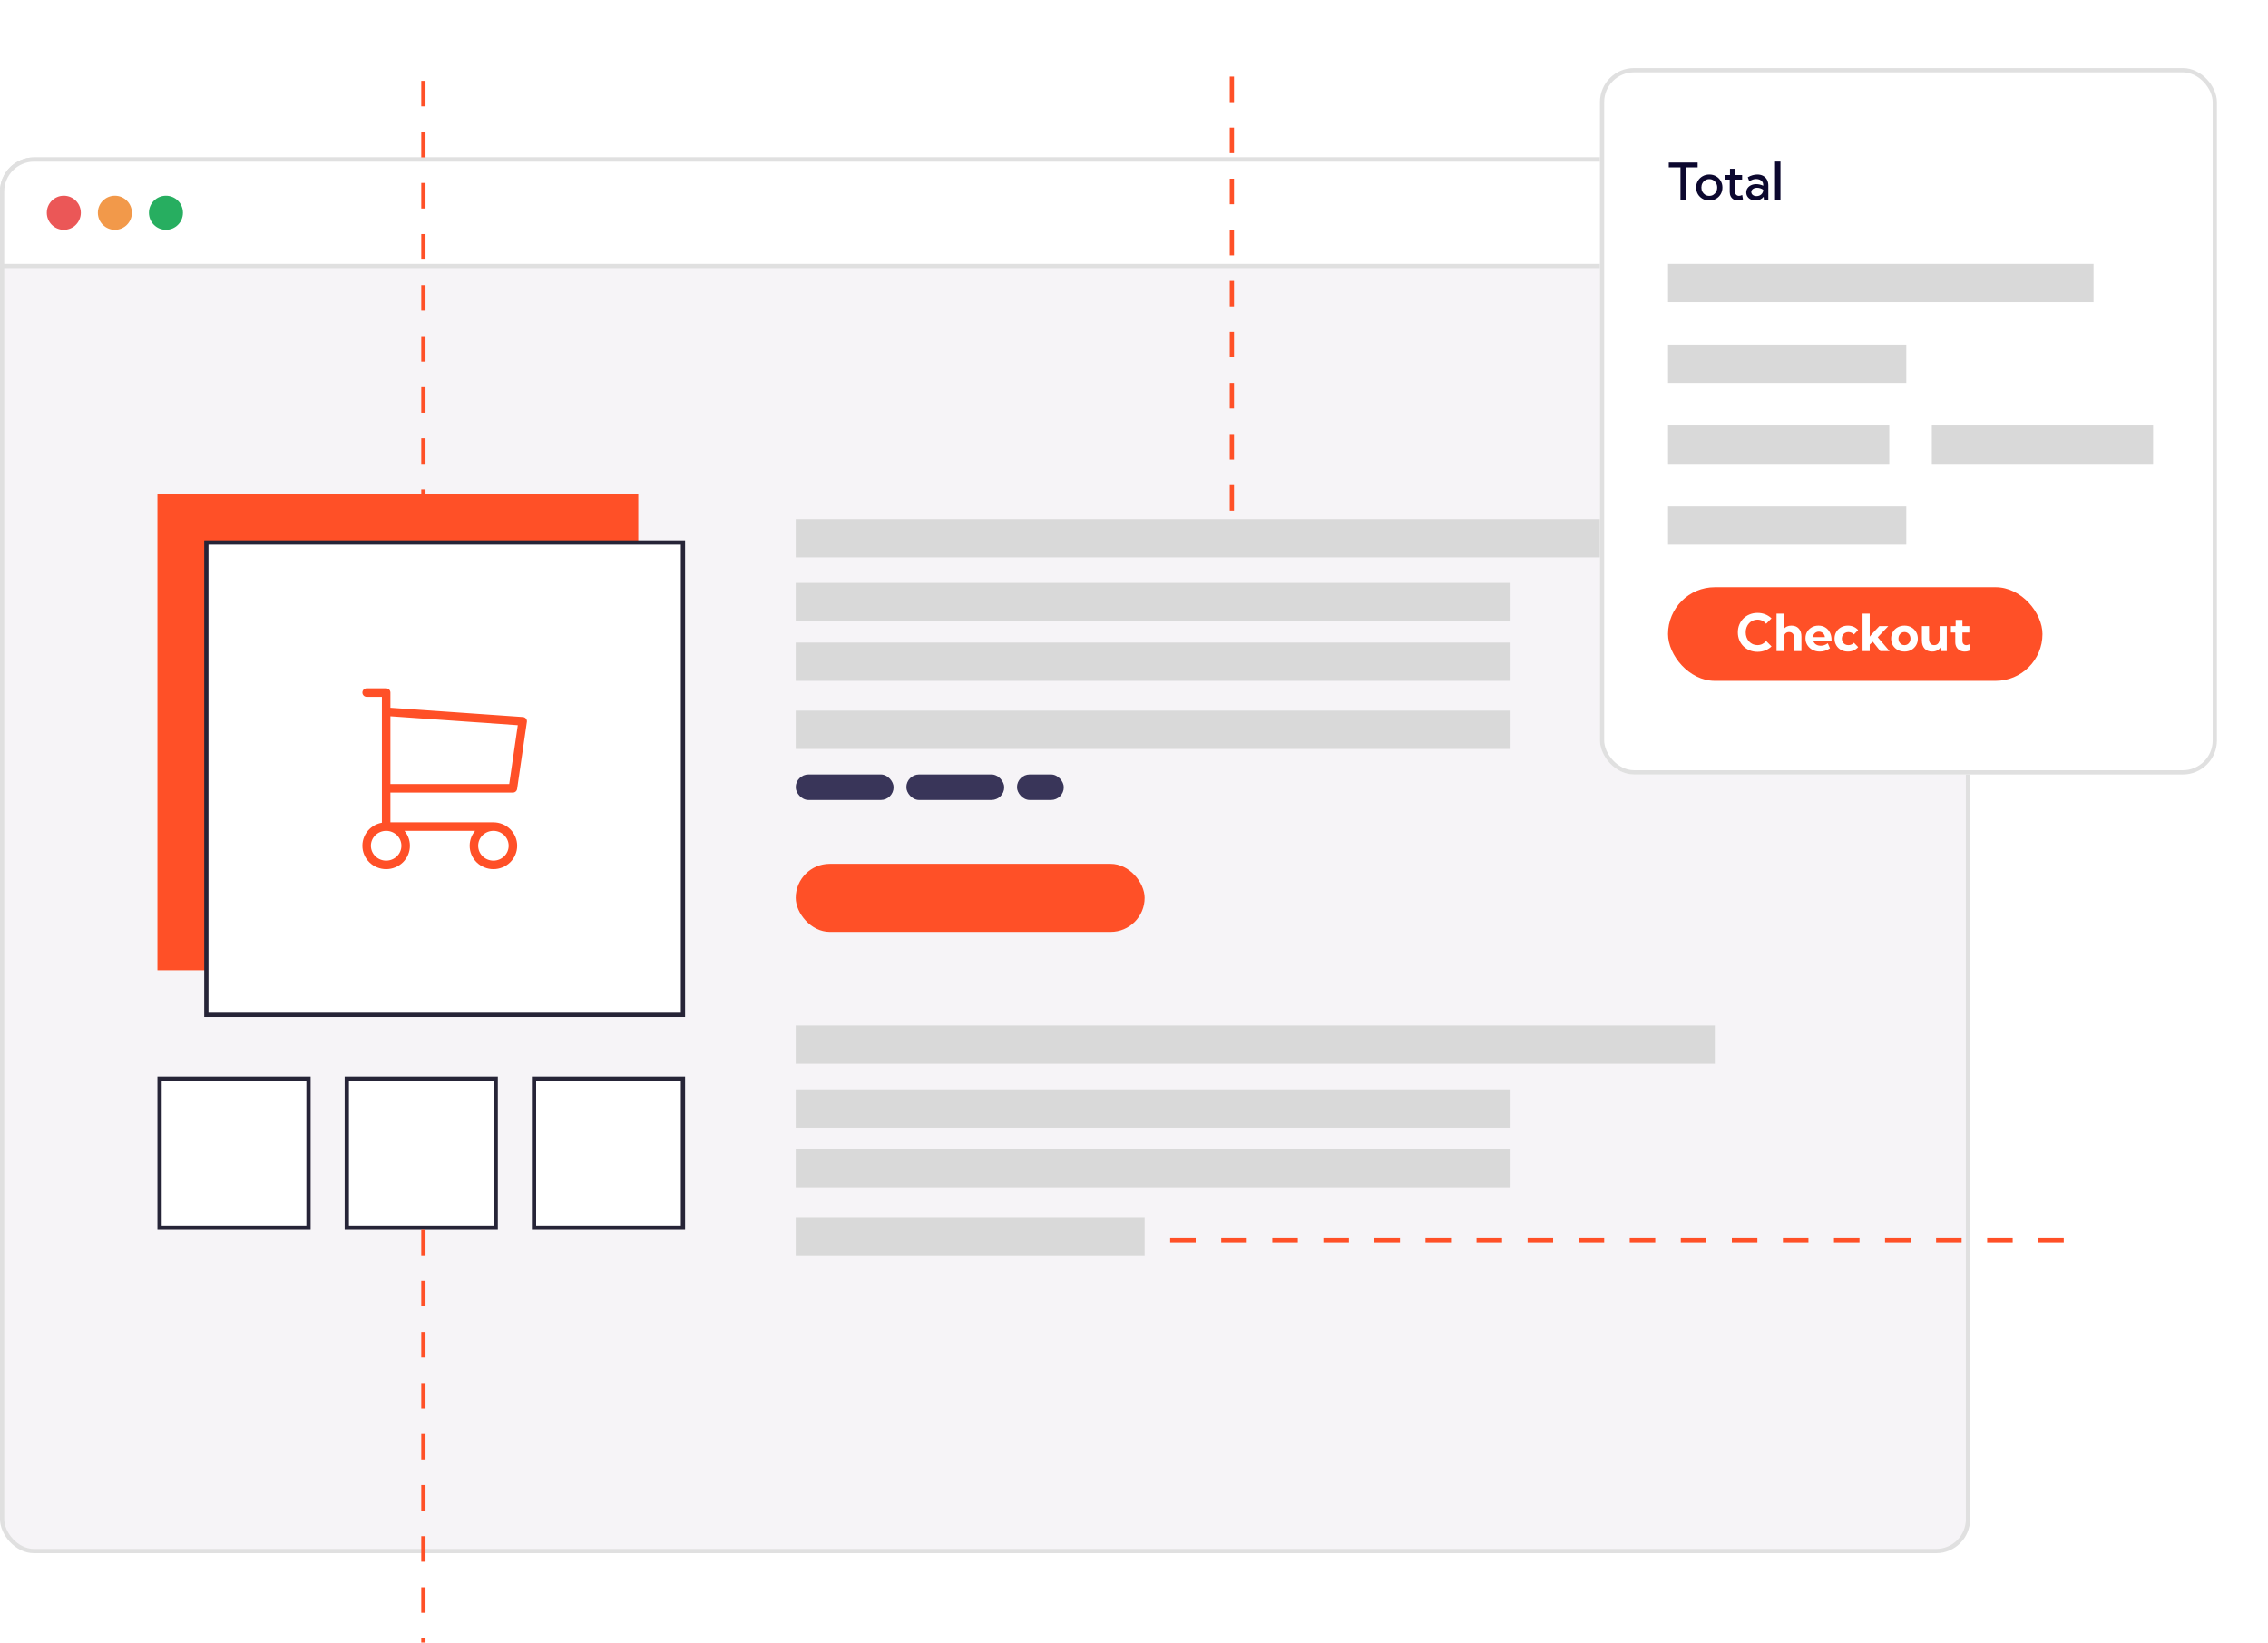 <svg width="533" height="386" viewBox="0 0 533 386" fill="none" xmlns="http://www.w3.org/2000/svg">
<rect x="0.5" y="37.5" width="462" height="327" rx="7.5" fill="#F6F4F7"/>
<rect x="0.5" y="37.5" width="462" height="327" rx="7.5" stroke="#E0E0E0"/>
<rect x="37.5" y="116.5" width="112" height="111" fill="#FF5027" stroke="#FF5027"/>
<rect x="48.5" y="127.5" width="112" height="111" fill="white" stroke="#262437"/>
<rect x="37.5" y="253.5" width="35" height="35" fill="white" stroke="#262437"/>
<rect x="81.5" y="253.5" width="35" height="35" fill="white" stroke="#262437"/>
<rect x="125.5" y="253.5" width="35" height="35" fill="white" stroke="#262437"/>
<rect width="55" height="54" transform="translate(77 156)" fill="white"/>
<path d="M90.75 194.25C91.965 194.25 93.131 194.724 93.991 195.568C94.85 196.412 95.333 197.557 95.333 198.75C95.333 199.943 94.85 201.088 93.991 201.932C93.131 202.776 91.965 203.25 90.75 203.25C89.534 203.25 88.368 202.776 87.509 201.932C86.649 201.088 86.166 199.943 86.166 198.75C86.166 197.557 86.649 196.412 87.509 195.568C88.368 194.724 89.534 194.25 90.75 194.25ZM90.75 194.25H115.958M90.75 194.25V162.75H86.166M115.958 194.25C117.174 194.25 118.34 194.724 119.199 195.568C120.059 196.412 120.542 197.557 120.542 198.75C120.542 199.943 120.059 201.088 119.199 201.932C118.34 202.776 117.174 203.25 115.958 203.25C114.743 203.25 113.577 202.776 112.717 201.932C111.858 201.088 111.375 199.943 111.375 198.75C111.375 197.557 111.858 196.412 112.717 195.568C113.577 194.724 114.743 194.25 115.958 194.25ZM90.75 167.25L122.833 169.5L120.542 185.25H90.75" stroke="#FF5027" stroke-width="2" stroke-linecap="round" stroke-linejoin="round"/>
<rect x="187" y="122" width="216" height="9" fill="#D9D9D9"/>
<rect x="187" y="241" width="216" height="9" fill="#D9D9D9"/>
<rect x="187" y="137" width="168" height="9" fill="#D9D9D9"/>
<rect x="187" y="256" width="168" height="9" fill="#D9D9D9"/>
<rect x="187" y="151" width="168" height="9" fill="#D9D9D9"/>
<rect x="187" y="270" width="168" height="9" fill="#D9D9D9"/>
<rect x="187" y="167" width="168" height="9" fill="#D9D9D9"/>
<rect x="187" y="286" width="82" height="9" fill="#D9D9D9"/>
<rect x="187" y="203" width="82" height="16" rx="8" fill="#FF5027"/>
<rect x="187" y="182" width="23" height="6" rx="3" fill="#393559"/>
<rect x="213" y="182" width="23" height="6" rx="3" fill="#393559"/>
<rect x="239" y="182" width="11" height="6" rx="3" fill="#393559"/>
<path d="M0.5 45C0.5 40.858 3.858 37.5 8 37.5H455C459.142 37.5 462.5 40.858 462.5 45V62.5H0.5V45Z" fill="white"/>
<path d="M0.5 45C0.5 40.858 3.858 37.5 8 37.5H455C459.142 37.5 462.5 40.858 462.5 45V62.5H0.5V45Z" stroke="#E0E0E0"/>
<circle cx="15" cy="50" r="4" fill="#EB5757"/>
<circle cx="27" cy="50" r="4" fill="#F2994A"/>
<circle cx="39" cy="50" r="4" fill="#27AE60"/>
<g filter="url(#filter0_dd_2787_1360)">
<rect x="376" width="145" height="166" rx="8" fill="white"/>
<rect x="376.5" y="0.5" width="144" height="165" rx="7.5" stroke="#E0E0E0"/>
<path d="M396.213 31H394.924V23.348H392.176V22.211H398.961V23.348H396.213V31ZM401.703 31.117C401.117 31.117 400.59 30.984 400.121 30.719C399.652 30.453 399.283 30.092 399.014 29.635C398.744 29.174 398.609 28.652 398.609 28.07C398.609 27.492 398.744 26.975 399.014 26.518C399.283 26.057 399.652 25.693 400.121 25.428C400.59 25.158 401.117 25.023 401.703 25.023C402.293 25.023 402.82 25.158 403.285 25.428C403.75 25.693 404.115 26.057 404.381 26.518C404.65 26.975 404.785 27.492 404.785 28.07C404.785 28.652 404.65 29.174 404.381 29.635C404.115 30.092 403.75 30.453 403.285 30.719C402.82 30.984 402.293 31.117 401.703 31.117ZM401.697 30.039C402.053 30.039 402.369 29.953 402.646 29.781C402.928 29.605 403.148 29.371 403.309 29.078C403.473 28.781 403.555 28.443 403.555 28.064C403.555 27.693 403.473 27.361 403.309 27.068C403.148 26.771 402.928 26.537 402.646 26.365C402.369 26.189 402.053 26.102 401.697 26.102C401.346 26.102 401.029 26.189 400.748 26.365C400.467 26.537 400.244 26.771 400.08 27.068C399.92 27.361 399.84 27.693 399.84 28.064C399.84 28.443 399.92 28.781 400.08 29.078C400.244 29.371 400.467 29.605 400.748 29.781C401.029 29.953 401.346 30.039 401.697 30.039ZM409.613 30.854C409.203 31.029 408.807 31.117 408.424 31.117C408.041 31.117 407.705 31.035 407.416 30.871C407.131 30.707 406.906 30.477 406.742 30.18C406.582 29.879 406.502 29.533 406.502 29.143V26.213H405.477V25.141H406.561V23.676H407.703V25.141H409.414V26.213H407.703V28.92C407.703 29.264 407.795 29.537 407.979 29.74C408.166 29.939 408.406 30.039 408.699 30.039C408.945 30.039 409.189 29.965 409.432 29.816L409.613 30.854ZM415.572 31H414.535L414.465 30.25C414.25 30.523 413.979 30.736 413.65 30.889C413.322 31.041 412.959 31.117 412.561 31.117C412.143 31.117 411.77 31.035 411.441 30.871C411.113 30.707 410.855 30.482 410.668 30.197C410.48 29.912 410.387 29.588 410.387 29.225C410.387 28.842 410.488 28.506 410.691 28.217C410.895 27.924 411.172 27.695 411.523 27.531C411.875 27.363 412.275 27.279 412.725 27.279C413.006 27.279 413.291 27.312 413.58 27.379C413.873 27.445 414.137 27.539 414.371 27.66V27.443C414.371 27.158 414.297 26.914 414.148 26.711C414.004 26.504 413.805 26.346 413.551 26.236C413.301 26.127 413.023 26.072 412.719 26.072C412.449 26.072 412.174 26.119 411.893 26.213C411.615 26.307 411.354 26.451 411.107 26.646L410.744 25.668C411.1 25.457 411.469 25.297 411.852 25.188C412.238 25.078 412.617 25.023 412.988 25.023C413.52 25.023 413.977 25.129 414.359 25.34C414.746 25.551 415.045 25.852 415.256 26.242C415.467 26.629 415.572 27.086 415.572 27.613V31ZM412.795 30.098C413.072 30.098 413.328 30.041 413.562 29.928C413.797 29.811 413.986 29.646 414.131 29.436C414.279 29.221 414.359 28.971 414.371 28.686V28.604C414.172 28.455 413.947 28.34 413.697 28.258C413.451 28.172 413.199 28.129 412.941 28.129C412.547 28.129 412.219 28.223 411.957 28.41C411.695 28.598 411.564 28.838 411.564 29.131C411.564 29.314 411.617 29.48 411.723 29.629C411.832 29.773 411.979 29.889 412.162 29.975C412.35 30.057 412.561 30.098 412.795 30.098ZM418.426 31H417.148V21.977H418.426V31Z" fill="#0C082F"/>
<rect x="392" y="46" width="100" height="9" fill="#D9D9D9"/>
<rect x="392" y="65" width="56" height="9" fill="#D9D9D9"/>
<rect x="392" y="84" width="52" height="9" fill="#D9D9D9"/>
<rect x="454" y="84" width="52" height="9" fill="#D9D9D9"/>
<rect x="392" y="103" width="56" height="9" fill="#D9D9D9"/>
<rect x="392" y="122" width="88" height="22" rx="11" fill="#FF5027"/>
<path d="M416.332 135.898C415.922 136.297 415.436 136.609 414.873 136.836C414.311 137.062 413.699 137.176 413.039 137.176C412.371 137.176 411.756 137.062 411.193 136.836C410.631 136.605 410.141 136.285 409.723 135.875C409.309 135.461 408.986 134.977 408.756 134.422C408.525 133.867 408.41 133.262 408.41 132.605C408.41 131.949 408.525 131.344 408.756 130.789C408.986 130.23 409.309 129.746 409.723 129.336C410.141 128.926 410.631 128.607 411.193 128.381C411.756 128.15 412.371 128.035 413.039 128.035C413.695 128.035 414.303 128.148 414.861 128.375C415.424 128.602 415.91 128.916 416.32 129.318L415.061 130.584C414.814 130.283 414.514 130.047 414.158 129.875C413.807 129.699 413.424 129.611 413.01 129.611C412.615 129.611 412.25 129.688 411.914 129.84C411.582 129.988 411.291 130.199 411.041 130.473C410.791 130.742 410.598 131.059 410.461 131.422C410.324 131.785 410.256 132.178 410.256 132.6C410.256 133.029 410.324 133.426 410.461 133.789C410.598 134.152 410.791 134.471 411.041 134.744C411.291 135.014 411.582 135.225 411.914 135.377C412.25 135.525 412.615 135.6 413.01 135.6C413.424 135.6 413.807 135.514 414.158 135.342C414.51 135.166 414.809 134.928 415.055 134.627L416.332 135.898ZM417.504 137V128.211H419.186V131.832C419.607 131.293 420.213 131.023 421.002 131.023C421.74 131.023 422.316 131.252 422.73 131.709C423.145 132.162 423.352 132.797 423.352 133.613V137H421.67V134.059C421.67 133.57 421.562 133.193 421.348 132.928C421.133 132.662 420.832 132.529 420.445 132.529C420.051 132.529 419.742 132.664 419.52 132.934C419.297 133.203 419.186 133.578 419.186 134.059V137H417.504ZM430.061 136.344C429.334 136.859 428.539 137.117 427.676 137.117C427.035 137.117 426.459 136.98 425.947 136.707C425.439 136.43 425.037 136.055 424.74 135.582C424.447 135.109 424.301 134.576 424.301 133.982C424.301 133.416 424.434 132.91 424.699 132.465C424.969 132.02 425.334 131.668 425.795 131.41C426.256 131.152 426.779 131.023 427.365 131.023C427.971 131.023 428.504 131.166 428.965 131.451C429.426 131.732 429.785 132.127 430.043 132.635C430.301 133.139 430.43 133.723 430.43 134.387V134.574H426.111C426.182 134.805 426.297 135.008 426.457 135.184C426.617 135.355 426.816 135.492 427.055 135.594C427.293 135.695 427.566 135.746 427.875 135.746C428.473 135.746 429.029 135.553 429.545 135.166L430.061 136.344ZM426.035 133.719H428.877C428.846 133.465 428.766 133.242 428.637 133.051C428.512 132.855 428.346 132.703 428.139 132.594C427.936 132.484 427.707 132.43 427.453 132.43C427.195 132.43 426.965 132.486 426.762 132.6C426.562 132.713 426.4 132.865 426.275 133.057C426.15 133.248 426.07 133.469 426.035 133.719ZM436.688 136.068C436.402 136.396 436.053 136.654 435.639 136.842C435.225 137.025 434.77 137.117 434.273 137.117C433.672 137.117 433.133 136.986 432.656 136.725C432.184 136.459 431.811 136.096 431.537 135.635C431.268 135.174 431.133 134.652 431.133 134.07C431.133 133.484 431.268 132.963 431.537 132.506C431.811 132.045 432.184 131.684 432.656 131.422C433.133 131.156 433.672 131.023 434.273 131.023C434.766 131.023 435.219 131.115 435.633 131.299C436.047 131.482 436.396 131.736 436.682 132.061L435.691 133.098C435.539 132.922 435.346 132.785 435.111 132.688C434.881 132.586 434.639 132.535 434.385 132.535C434.092 132.535 433.83 132.602 433.6 132.734C433.369 132.863 433.188 133.043 433.055 133.273C432.922 133.5 432.855 133.762 432.855 134.059C432.855 134.359 432.922 134.627 433.055 134.861C433.188 135.096 433.369 135.279 433.6 135.412C433.83 135.541 434.092 135.605 434.385 135.605C434.639 135.605 434.883 135.557 435.117 135.459C435.352 135.357 435.543 135.219 435.691 135.043L436.688 136.068ZM439.4 137H437.719V128.211H439.4V133.613L439.975 132.922L441.662 131.141H443.766L441.287 133.748L444.059 137H441.885L440.133 134.803L439.4 135.471V137ZM447.58 137.117C446.979 137.117 446.439 136.986 445.963 136.725C445.486 136.459 445.111 136.098 444.838 135.641C444.568 135.18 444.434 134.656 444.434 134.07C444.434 133.488 444.568 132.969 444.838 132.512C445.111 132.051 445.486 131.688 445.963 131.422C446.439 131.156 446.979 131.023 447.58 131.023C448.182 131.023 448.717 131.156 449.186 131.422C449.658 131.688 450.029 132.051 450.299 132.512C450.572 132.969 450.709 133.488 450.709 134.07C450.709 134.656 450.572 135.18 450.299 135.641C450.029 136.098 449.658 136.459 449.186 136.725C448.717 136.986 448.182 137.117 447.58 137.117ZM447.574 135.611C447.844 135.611 448.084 135.545 448.295 135.412C448.51 135.275 448.678 135.092 448.799 134.861C448.924 134.627 448.986 134.359 448.986 134.059C448.986 133.77 448.924 133.51 448.799 133.279C448.678 133.049 448.51 132.867 448.295 132.734C448.084 132.598 447.844 132.529 447.574 132.529C447.301 132.529 447.057 132.598 446.842 132.734C446.631 132.867 446.463 133.049 446.338 133.279C446.217 133.51 446.156 133.77 446.156 134.059C446.156 134.359 446.217 134.627 446.338 134.861C446.463 135.092 446.631 135.275 446.842 135.412C447.057 135.545 447.301 135.611 447.574 135.611ZM457.512 137H456.146L456.088 136.062C455.881 136.406 455.605 136.668 455.262 136.848C454.922 137.027 454.523 137.117 454.066 137.117C453.316 137.117 452.729 136.887 452.303 136.426C451.877 135.965 451.664 135.332 451.664 134.527V131.141H453.346V134.141C453.346 134.598 453.453 134.957 453.668 135.219C453.887 135.477 454.184 135.605 454.559 135.605C454.949 135.605 455.258 135.471 455.484 135.201C455.715 134.928 455.83 134.559 455.83 134.094V131.141H457.512V137ZM463.037 136.848C462.588 137.027 462.152 137.117 461.73 137.117C461.293 137.117 460.906 137.025 460.57 136.842C460.238 136.654 459.979 136.395 459.791 136.062C459.604 135.727 459.51 135.34 459.51 134.902V132.641H458.484V131.141H459.598V129.676H461.191V131.141H462.814V132.641H461.191V134.598C461.191 134.918 461.279 135.168 461.455 135.348C461.631 135.523 461.85 135.611 462.111 135.611C462.35 135.611 462.582 135.537 462.809 135.389L463.037 136.848Z" fill="white"/>
</g>
<line x1="485" y1="291.5" x2="269" y2="291.5" stroke="#FF5027" stroke-dasharray="6 6"/>
<line x1="289.5" y1="18" x2="289.5" y2="122" stroke="#FF5027" stroke-dasharray="6 6"/>
<line x1="99.5" y1="19" x2="99.5" y2="116" stroke="#FF5027" stroke-dasharray="6 6"/>
<line x1="99.5" y1="289" x2="99.5" y2="386" stroke="#FF5027" stroke-dasharray="6 6"/>
<defs>
<filter id="filter0_dd_2787_1360" x="364" y="0" width="169" height="190" filterUnits="userSpaceOnUse" color-interpolation-filters="sRGB">
<feFlood flood-opacity="0" result="BackgroundImageFix"/>
<feColorMatrix in="SourceAlpha" type="matrix" values="0 0 0 0 0 0 0 0 0 0 0 0 0 0 0 0 0 0 127 0" result="hardAlpha"/>
<feMorphology radius="2" operator="erode" in="SourceAlpha" result="effect1_dropShadow_2787_1360"/>
<feOffset dy="4"/>
<feGaussianBlur stdDeviation="3"/>
<feComposite in2="hardAlpha" operator="out"/>
<feColorMatrix type="matrix" values="0 0 0 0 0 0 0 0 0 0 0 0 0 0 0 0 0 0 0.03 0"/>
<feBlend mode="normal" in2="BackgroundImageFix" result="effect1_dropShadow_2787_1360"/>
<feColorMatrix in="SourceAlpha" type="matrix" values="0 0 0 0 0 0 0 0 0 0 0 0 0 0 0 0 0 0 127 0" result="hardAlpha"/>
<feMorphology radius="4" operator="erode" in="SourceAlpha" result="effect2_dropShadow_2787_1360"/>
<feOffset dy="12"/>
<feGaussianBlur stdDeviation="8"/>
<feComposite in2="hardAlpha" operator="out"/>
<feColorMatrix type="matrix" values="0 0 0 0 0 0 0 0 0 0 0 0 0 0 0 0 0 0 0.08 0"/>
<feBlend mode="normal" in2="effect1_dropShadow_2787_1360" result="effect2_dropShadow_2787_1360"/>
<feBlend mode="normal" in="SourceGraphic" in2="effect2_dropShadow_2787_1360" result="shape"/>
</filter>
</defs>
</svg>
